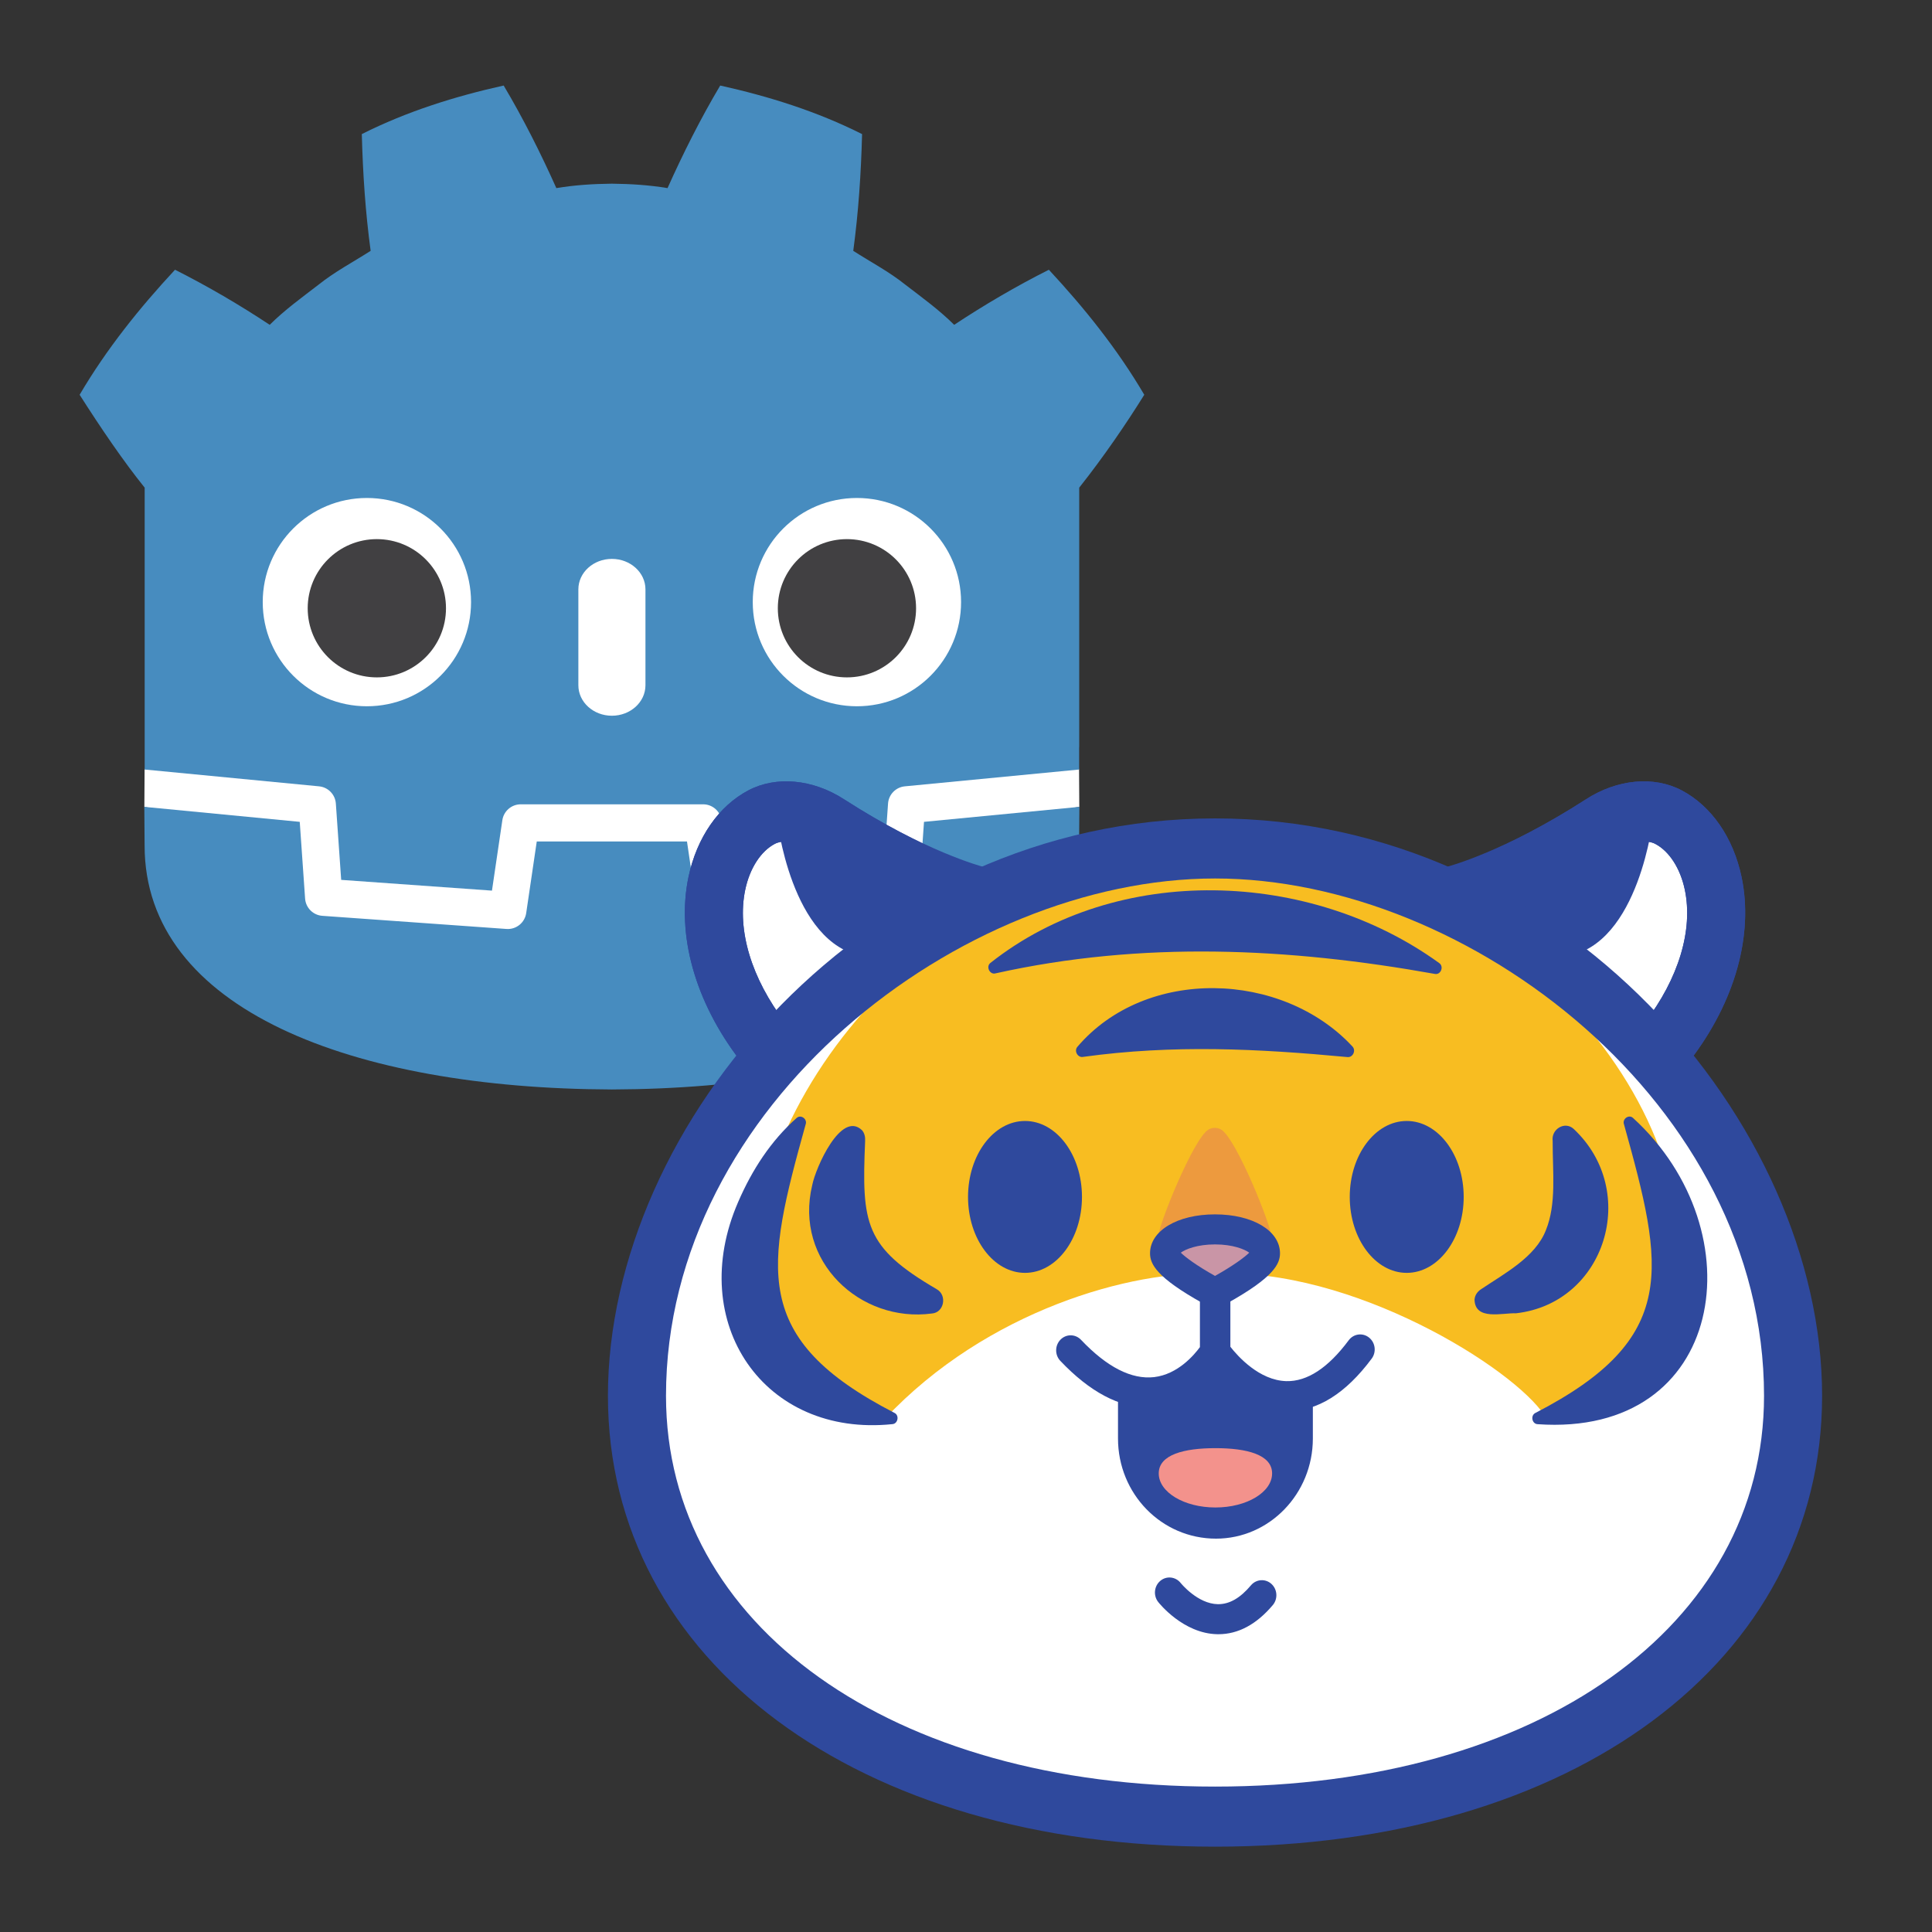 <?xml version="1.0" encoding="UTF-8" standalone="no"?>
<svg
   height="128"
   width="128"
   version="1.1"
   id="svg186"
   sodipodi:docname="godottiger.svg"
   inkscape:version="1.2.1 (9c6d41e410, 2022-07-14)"
   inkscape:export-filename="godottiger.png"
   inkscape:export-xdpi="96"
   inkscape:export-ydpi="96"
   xmlns:inkscape="http://www.inkscape.org/namespaces/inkscape"
   xmlns:sodipodi="http://sodipodi.sourceforge.net/DTD/sodipodi-0.dtd"
   xmlns="http://www.w3.org/2000/svg"
   xmlns:svg="http://www.w3.org/2000/svg">
  <rect width="100%" height="100%" fill="#333333" stroke="none"/>
  <defs
     id="defs190" />
  <sodipodi:namedview
     id="namedview188"
     pagecolor="#ffffff"
     bordercolor="#666666"
     borderopacity="1.0"
     inkscape:showpageshadow="2"
     inkscape:pageopacity="0.0"
     inkscape:pagecheckerboard="0"
     inkscape:deskcolor="#d1d1d1"
     showgrid="false"
     inkscape:zoom="6.5"
     inkscape:cx="49.153846"
     inkscape:cy="64"
     inkscape:window-width="1920"
     inkscape:window-height="1009"
     inkscape:window-x="-8"
     inkscape:window-y="-8"
     inkscape:window-maximized="1"
     inkscape:current-layer="svg186" />
  <g
     transform="translate(32,32)"
     id="g166"
     style="display:none">
    <path
       d="m -16,-32 c -8.86,0 -16,7.13 -16,15.99 v 95.98 c 0,8.86 7.13,15.99 16,15.99 h 96 c 8.86,0 16,-7.13 16,-15.99 V -16.01 C 96,-24.86 88.86,-32 80,-32 Z"
       fill="#363d52"
       id="path162" />
    <path
       d="m -16,-32 c -8.86,0 -16,7.13 -16,15.99 v 95.98 c 0,8.86 7.13,15.99 16,15.99 h 96 c 8.86,0 16,-7.13 16,-15.99 V -16.01 C 96,-24.86 88.86,-32 80,-32 Z m 0,4 h 96 c 6.64,0 12,5.35 12,11.99 v 95.98 c 0,6.64 -5.35,11.99 -12,11.99 h -96 c -6.64,0 -12,-5.35 -12,-11.99 v -95.98 c 0,-6.64 5.36,-11.99 12,-11.99 z"
       fill-opacity="0.4"
       id="path164" />
  </g>
  <g
     stroke-width="9.927"
     transform="matrix(0.076,0,0,0.076,1.628,-7.661)"
     id="g184"
     style="display:inline">
    <path
       d="m 0,0 c 0,0 -0.325,1.994 -0.515,1.976 l -36.182,-3.491 c -2.879,-0.278 -5.115,-2.574 -5.317,-5.459 l -0.994,-14.247 -27.992,-1.997 -1.904,12.912 c -0.424,2.872 -2.932,5.037 -5.835,5.037 h -38.188 c -2.902,0 -5.41,-2.165 -5.834,-5.037 l -1.905,-12.912 -27.992,1.997 -0.994,14.247 c -0.202,2.886 -2.438,5.182 -5.317,5.46 l -36.2,3.49 c -0.187,0.018 -0.324,-1.978 -0.511,-1.978 l -0.049,-7.83 30.658,-4.944 1.004,-14.374 c 0.203,-2.91 2.551,-5.263 5.463,-5.472 l 38.551,-2.75 c 0.146,-0.01 0.29,-0.016 0.434,-0.016 2.897,0 5.401,2.166 5.825,5.038 l 1.959,13.286 h 28.005 l 1.959,-13.286 c 0.423,-2.871 2.93,-5.037 5.831,-5.037 0.142,0 0.284,0.005 0.423,0.015 l 38.556,2.75 c 2.911,0.209 5.26,2.562 5.463,5.472 l 1.003,14.374 30.645,4.966 z"
       fill="#ffffff"
       transform="matrix(4.163,0,0,-4.163,919.241,771.672)"
       id="path168" />
    <path
       d="m 0,0 v -47.514 -6.035 -5.492 c 0.108,-0.001 0.216,-0.005 0.323,-0.015 l 36.196,-3.49 c 1.896,-0.183 3.382,-1.709 3.514,-3.609 l 1.116,-15.978 31.574,-2.253 2.175,14.747 c 0.282,1.912 1.922,3.329 3.856,3.329 h 38.188 c 1.933,0 3.573,-1.417 3.855,-3.329 l 2.175,-14.747 31.575,2.253 1.115,15.978 c 0.133,1.9 1.618,3.425 3.514,3.609 l 36.182,3.49 c 0.107,0.01 0.214,0.014 0.322,0.015 v 4.711 l 0.015,0.005 V 0 c 5.097,6.416 9.923,13.494 13.621,19.449 -5.651,9.62 -12.575,18.217 -19.976,26.182 -6.864,-3.455 -13.531,-7.369 -19.828,-11.534 -3.151,3.132 -6.7,5.694 -10.186,8.372 -3.425,2.751 -7.285,4.768 -10.946,7.118 1.09,8.117 1.629,16.108 1.846,24.448 -9.446,4.754 -19.519,7.906 -29.708,10.17 -4.068,-6.837 -7.788,-14.241 -11.028,-21.479 -3.842,0.642 -7.702,0.88 -11.567,0.926 v 0.006 c -0.027,0 -0.052,-0.006 -0.075,-0.006 -0.024,0 -0.049,0.006 -0.073,0.006 V 63.652 C 93.903,63.606 90.046,63.368 86.203,62.726 82.965,69.964 79.247,77.368 75.173,84.205 64.989,81.941 54.915,78.789 45.47,74.035 45.686,65.695 46.225,57.704 47.318,49.587 43.65,47.237 39.795,45.22 36.369,42.469 32.888,39.791 29.333,37.229 26.181,34.097 19.884,38.262 13.219,42.176 6.353,45.631 -1.048,37.666 -7.968,29.069 -13.621,19.449 -9.178,12.475 -4.413,5.466 0,0 Z"
       fill="#478cbf"
       transform="matrix(4.163,0,0,-4.163,104.699,525.907)"
       id="path170" />
    <path
       d="m 0,0 -1.121,-16.063 c -0.135,-1.936 -1.675,-3.477 -3.611,-3.616 l -38.555,-2.751 c -0.094,-0.007 -0.188,-0.01 -0.281,-0.01 -1.916,0 -3.569,1.406 -3.852,3.33 l -2.211,14.994 H -81.09 l -2.211,-14.994 c -0.297,-2.018 -2.101,-3.469 -4.133,-3.32 l -38.555,2.751 c -1.936,0.139 -3.476,1.68 -3.611,3.616 L -130.721,0 -163.268,3.138 c 0.015,-3.498 0.06,-7.33 0.06,-8.093 0,-34.374 43.605,-50.896 97.781,-51.086 h 0.066 0.067 c 54.176,0.19 97.766,16.712 97.766,51.086 0,0.777 0.047,4.593 0.063,8.093 z"
       fill="#478cbf"
       transform="matrix(4.163,0,0,-4.163,784.071,817.243)"
       id="path172" />
    <path
       d="m 0,0 c 0,-12.052 -9.765,-21.815 -21.813,-21.815 -12.042,0 -21.81,9.763 -21.81,21.815 0,12.044 9.768,21.802 21.81,21.802 C -9.765,21.802 0,12.044 0,0"
       fill="#ffffff"
       transform="matrix(4.163,0,0,-4.163,389.215,625.671)"
       id="path174" />
    <path
       d="m 0,0 c 0,-7.994 -6.479,-14.473 -14.479,-14.473 -7.996,0 -14.479,6.479 -14.479,14.473 0,7.994 6.483,14.479 14.479,14.479 C -6.479,14.479 0,7.994 0,0"
       fill="#414042"
       transform="matrix(4.163,0,0,-4.163,367.367,631.057)"
       id="path176" />
    <path
       d="m 0,0 c -3.878,0 -7.021,2.858 -7.021,6.381 v 20.081 c 0,3.52 3.143,6.381 7.021,6.381 3.878,0 7.028,-2.861 7.028,-6.381 V 6.381 C 7.028,2.858 3.878,0 0,0"
       fill="#ffffff"
       transform="matrix(4.163,0,0,-4.163,511.993,724.74)"
       id="path178" />
    <path
       d="m 0,0 c 0,-12.052 9.765,-21.815 21.815,-21.815 12.041,0 21.808,9.763 21.808,21.815 0,12.044 -9.767,21.802 -21.808,21.802 C 9.765,21.802 0,12.044 0,0"
       fill="#ffffff"
       transform="matrix(4.163,0,0,-4.163,634.787,625.671)"
       id="path180" />
    <path
       d="m 0,0 c 0,-7.994 6.477,-14.473 14.471,-14.473 8.002,0 14.479,6.479 14.479,14.473 0,7.994 -6.477,14.479 -14.479,14.479 C 6.477,14.479 0,7.994 0,0"
       fill="#414042"
       transform="matrix(4.163,0,0,-4.163,656.641,631.057)"
       id="path182" />
  </g>
  <g
     transform="matrix(0.579,0.188,0.182,-0.599,48.491,67.248)"
     id="g566"
     style="clip-rule:evenodd;fill-rule:evenodd;stroke-linejoin:round;stroke-miterlimit:2">
    <path
       d="m 4.043,-1.667 c -11.139,7.55 -11.679,18.182 -7.214,22.558 1.56,1.529 4.354,2.168 7.214,1.427 C 14.88,19.515 21.624,19.979 21.624,19.979 19.448,9.842 14.042,2.266 4.043,-1.667"
       style="fill:#ffffff;fill-rule:nonzero"
       id="path564" />
  </g>
  <g
     transform="matrix(0.607,0,0,0.628,50.53,51.393)"
     id="g570"
     style="clip-rule:evenodd;fill-rule:evenodd;stroke-linejoin:round;stroke-miterlimit:2">
    <path
       d="m 0,31.219 c -0.933,0 -1.858,-0.411 -2.485,-1.2 C -7.385,23.841 -9.429,16.788 -8.096,10.67 -7.19,6.524 -4.808,3.198 -1.555,1.542 1.478,0 5.471,0.36 8.869,2.48 c 8.867,5.531 15.081,7.099 15.143,7.114 1.695,0.418 2.738,2.13 2.325,3.828 -0.411,1.695 -2.11,2.743 -3.816,2.333 C 22.234,15.685 15.336,13.984 5.516,7.857 3.817,6.798 2.146,6.769 1.318,7.191 c -1.527,0.777 -2.731,2.583 -3.221,4.829 -0.927,4.253 0.67,9.378 4.385,14.061 1.086,1.371 0.857,3.365 -0.514,4.452 C 1.385,30.995 0.69,31.219 0,31.219"
       style="fill:#2f499d;fill-rule:nonzero"
       id="path568" />
  </g>
  <g
     transform="matrix(0.607,0,0,0.628,50.53,51.393)"
     id="g574"
     style="clip-rule:evenodd;fill-rule:evenodd;stroke-linejoin:round;stroke-miterlimit:2">
    <path
       d="m 0,31.219 c -0.933,0 -1.858,-0.411 -2.485,-1.2 C -7.385,23.841 -9.429,16.788 -8.096,10.67 -7.19,6.524 -4.808,3.198 -1.555,1.542 1.478,0 5.471,0.36 8.869,2.48 c 8.966,5.592 16.283,7.78 16.357,7.801 1.678,0.494 2.64,2.253 2.148,3.932 -0.491,1.679 -2.253,2.643 -3.926,2.152 C 23.119,16.269 15.271,13.944 5.516,7.857 3.817,6.798 2.146,6.769 1.318,7.191 c -1.527,0.777 -2.731,2.583 -3.221,4.829 -0.927,4.253 0.67,9.378 4.385,14.061 1.086,1.371 0.857,3.365 -0.514,4.452 C 1.385,30.995 0.69,31.219 0,31.219"
       style="fill:#2f499d;fill-rule:nonzero"
       id="path572" />
  </g>
  <g
     transform="matrix(0.607,0,0,0.628,51.472,63.35)"
     id="g578"
     style="clip-rule:evenodd;fill-rule:evenodd;stroke-linejoin:round;stroke-miterlimit:2">
    <path
       d="m 0,-14.615 c 0,0 1.483,13.367 9.446,14.615 l 11.087,-5.71 z"
       style="fill:#2f499d;fill-rule:nonzero"
       id="path576" />
  </g>
  <g
     transform="matrix(0.579,-0.188,-0.182,-0.599,112.506,67.248)"
     id="g582"
     style="clip-rule:evenodd;fill-rule:evenodd;stroke-linejoin:round;stroke-miterlimit:2">
    <path
       d="M -4.043,-1.667 C 7.096,5.883 7.636,16.515 3.171,20.891 1.611,22.42 -1.183,23.059 -4.043,22.318 -14.88,19.515 -21.624,19.979 -21.624,19.979 -19.448,9.842 -14.042,2.266 -4.043,-1.667"
       style="fill:#ffffff;fill-rule:nonzero"
       id="path580" />
  </g>
  <g
     transform="matrix(0.607,0,0,0.628,110.467,51.393)"
     id="g586"
     style="clip-rule:evenodd;fill-rule:evenodd;stroke-linejoin:round;stroke-miterlimit:2">
    <path
       d="m 0,31.219 c -0.69,0 -1.385,-0.224 -1.968,-0.686 -1.371,-1.087 -1.6,-3.081 -0.514,-4.452 C 1.233,21.398 2.83,16.273 1.903,12.02 1.413,9.774 0.209,7.968 -1.32,7.191 -2.148,6.77 -3.816,6.797 -5.515,7.857 c -9.821,6.127 -16.719,7.828 -17.007,7.898 -1.695,0.408 -3.413,-0.638 -3.821,-2.341 -0.409,-1.699 0.636,-3.408 2.333,-3.82 C -23.883,9.563 -17.688,7.981 -8.869,2.48 -5.471,0.36 -1.478,0 1.555,1.542 4.808,3.198 7.19,6.524 8.096,10.67 9.429,16.788 7.385,23.841 2.485,30.019 1.858,30.808 0.933,31.219 0,31.219"
       style="fill:#2f499d;fill-rule:nonzero"
       id="path584" />
  </g>
  <g
     transform="matrix(0.607,0,0,0.628,110.467,51.393)"
     id="g590"
     style="clip-rule:evenodd;fill-rule:evenodd;stroke-linejoin:round;stroke-miterlimit:2">
    <path
       d="m 0,31.219 c -0.69,0 -1.385,-0.224 -1.968,-0.686 -1.371,-1.087 -1.6,-3.081 -0.514,-4.452 C 1.233,21.398 2.83,16.273 1.903,12.02 1.413,9.774 0.209,7.968 -1.32,7.191 -2.148,6.77 -3.816,6.797 -5.515,7.857 c -9.756,6.087 -17.602,8.412 -17.932,8.508 -1.673,0.49 -3.438,-0.475 -3.929,-2.155 -0.49,-1.679 0.474,-3.437 2.151,-3.929 0.073,-0.021 7.39,-2.209 16.356,-7.801 C -5.471,0.36 -1.478,0 1.555,1.542 4.808,3.198 7.19,6.524 8.096,10.67 9.429,16.788 7.385,23.841 2.485,30.019 1.858,30.808 0.933,31.219 0,31.219"
       style="fill:#2f499d;fill-rule:nonzero"
       id="path588" />
  </g>
  <g
     transform="matrix(0.607,0,0,0.628,109.525,63.35)"
     id="g594"
     style="clip-rule:evenodd;fill-rule:evenodd;stroke-linejoin:round;stroke-miterlimit:2">
    <path
       d="m 0,-14.615 c 0,0 -1.483,13.367 -9.446,14.615 l -11.087,-5.71 z"
       style="fill:#2f499d;fill-rule:nonzero"
       id="path592" />
  </g>
  <g
     transform="matrix(0,-0.628,-0.607,0,84.553,48.66)"
     id="g598"
     style="clip-rule:evenodd;fill-rule:evenodd;stroke-linejoin:round;stroke-miterlimit:2">
    <path
       d="m -69.771,-56.414 c -28.007,0 -44.392,28.248 -44.392,63.093 0,34.845 16.385,63.092 44.392,63.092 28.007,0 57.749,-28.247 57.749,-63.092 0,-34.845 -29.742,-63.093 -57.749,-63.093"
       style="fill:#ffffff;fill-rule:nonzero"
       id="path596" />
  </g>
  <g
     transform="matrix(0.607,0,0,0.628,75.047,99.162)"
     id="g602"
     style="clip-rule:evenodd;fill-rule:evenodd;stroke-linejoin:round;stroke-miterlimit:2">
    <path
       d="m 0,-10.248 9.049,-3.588 9.05,3.976 v 4.466 c 0,4.96 -4.022,8.982 -8.982,8.982 H 8.981 C 4.021,3.588 0,-0.434 0,-5.394 Z"
       style="fill:#2f499d;fill-rule:nonzero"
       id="path600" />
  </g>
  <g
     transform="matrix(0.607,0,0,0.628,111.18,65.187)"
     id="g606"
     style="clip-rule:evenodd;fill-rule:evenodd;stroke-linejoin:round;stroke-miterlimit:2">
    <path
       d="m 0,31.975 c -0.752,6.463 -6.528,11.997 -14.574,13.559 -3.371,-4.995 -21.009,-15.669 -36.058,-14.961 -8.907,-0.403 -24.807,3.842 -35.929,15.28 -5.284,-1.454 -14.704,0.417 -14.704,-13.878 0,-22.439 22.669,-46.27 50.633,-46.27 27.963,0 53.226,23.981 50.632,46.27"
       style="fill:#f8bd21;fill-rule:nonzero"
       id="path604" />
  </g>
  <g
     transform="matrix(0.607,0,0,0.628,-64.27,-57.928)"
     id="g614"
     style="clip-rule:evenodd;fill-rule:evenodd;stroke-linejoin:round;stroke-miterlimit:2">
    <g
       opacity="0.62"
       id="g612">
      <g
         transform="translate(232.243,214.136)"
         id="g610">
        <path
           d="m 0,8.796 c 0,-1.3 3.915,-10.612 5.538,-11.523 0.432,-0.243 0.953,-0.243 1.385,0 1.623,0.911 5.538,10.223 5.538,11.523 0,1.64 -2.79,2.97 -6.231,2.97 C 2.789,11.766 0,10.436 0,8.796"
           style="fill:#e6854f;fill-rule:nonzero"
           id="path608" />
      </g>
    </g>
  </g>
  <g
     transform="matrix(0.607,0,0,0.628,80.498,118.366)"
     id="g618"
     style="clip-rule:evenodd;fill-rule:evenodd;stroke-linejoin:round;stroke-miterlimit:2">
    <path
       d="m 0,-95.803 c -27.711,0 -59.924,23.842 -59.924,54.58 C -59.924,-16.951 -35.282,0 0,0 35.282,0 59.924,-16.951 59.924,-41.223 59.924,-71.961 27.711,-95.803 0,-95.803 M 0,6.338 c -39.015,0 -66.262,-19.557 -66.262,-47.561 0,-28.757 28.338,-60.918 66.262,-60.918 37.924,0 66.262,32.161 66.262,60.918 C 66.262,-13.219 39.015,6.338 0,6.338"
       style="fill:#2f499d;fill-rule:nonzero"
       id="path616" />
  </g>
  <g
     transform="matrix(0.607,0,0,0.628,104.261,86.969)"
     id="g622"
     style="clip-rule:evenodd;fill-rule:evenodd;stroke-linejoin:round;stroke-miterlimit:2">
    <path
       d="m 0,-19.385 c 7.248,6.573 3.475,18.375 -6.286,19.447 -1.497,-0.055 -4.472,0.795 -4.537,-1.433 0.035,-0.498 0.338,-0.873 0.731,-1.116 2.592,-1.683 5.911,-3.376 7.056,-6.213 1.176,-2.79 0.729,-6.121 0.741,-9.412 -0.177,-1.26 1.336,-2.13 2.295,-1.273"
       style="fill:#2f499d;fill-rule:nonzero"
       id="path620" />
  </g>
  <g
     transform="matrix(-0.574,-0.204,-0.197,0.594,106.285,94.647)"
     id="g626"
     style="clip-rule:evenodd;fill-rule:evenodd;stroke-linejoin:round;stroke-miterlimit:2">
    <path
       d="M 7.659,-32.011 C -9.032,-25.106 -12.869,-3.424 7.052,1.931 7.634,2.077 8.066,1.326 7.659,0.896 -4.732,-11.683 -0.673,-18.137 8.372,-31.046 8.774,-31.517 8.223,-32.26 7.659,-32.011"
       style="fill:#2f499d;fill-rule:nonzero"
       id="path624" />
  </g>
  <g
     transform="matrix(0.607,0,0,0.628,57.317,85.612)"
     id="g630"
     style="clip-rule:evenodd;fill-rule:evenodd;stroke-linejoin:round;stroke-miterlimit:2">
    <path
       d="M 0,-15.951 C -0.386,-7.2 -0.059,-4.758 7.797,-0.327 8.987,0.302 8.628,2.156 7.283,2.247 -0.53,3.255 -7.791,-3.262 -5.77,-11.313 c 0.368,-1.811 3.139,-7.893 5.428,-5.778 0.293,0.325 0.363,0.734 0.342,1.14"
       style="fill:#2f499d;fill-rule:nonzero"
       id="path628" />
  </g>
  <g
     transform="matrix(0.607,0,0,0.628,53.374,94.547)"
     id="g634"
     style="clip-rule:evenodd;fill-rule:evenodd;stroke-linejoin:round;stroke-miterlimit:2">
    <path
       d="m 0,-31.922 c -4.362,15.172 -6.078,22.577 9.717,30.436 0.533,0.27 0.351,1.134 -0.238,1.176 -13.999,1.408 -22.587,-10.664 -16.843,-23.433 1.53,-3.418 3.578,-6.453 6.376,-8.86 0.461,-0.417 1.213,0.107 0.988,0.681"
       style="fill:#2f499d;fill-rule:nonzero"
       id="path632" />
  </g>
  <g
     transform="matrix(-0.014,0.628,0.607,0.015,78.007,45.43)"
     id="g638"
     style="clip-rule:evenodd;fill-rule:evenodd;stroke-linejoin:round;stroke-miterlimit:2">
    <path
       d="m 29.717,-19.726 c -10.925,13.628 -10.66,34.658 -1.158,48.955 0.353,0.561 1.274,0.203 1.158,-0.449 -2.383,-16.018 -2.726,-32.025 1.081,-47.896 0.215,-0.624 -0.66,-1.129 -1.081,-0.61"
       style="fill:#2f499d;fill-rule:nonzero"
       id="path636" />
  </g>
  <g
     transform="matrix(-0.022,0.628,0.607,0.023,78.617,57.554)"
     id="g642"
     style="clip-rule:evenodd;fill-rule:evenodd;stroke-linejoin:round;stroke-miterlimit:2">
    <path
       d="m 19.204,-11.23 c -8.741,7.162 -8.826,22.036 -1.139,29.979 0.407,0.438 1.177,0.093 1.139,-0.495 -0.527,-9.788 -0.634,-19.043 1.031,-28.793 0.158,-0.579 -0.559,-1.07 -1.031,-0.691"
       style="fill:#2f499d;fill-rule:nonzero"
       id="path640" />
  </g>
  <g
     transform="matrix(0.607,0,0,0.628,76.064,83.072)"
     id="g646"
     style="clip-rule:evenodd;fill-rule:evenodd;stroke-linejoin:round;stroke-miterlimit:2">
    <path
       d="m 0,16.208 c -3.155,0 -6.373,-1.651 -9.581,-4.921 -0.613,-0.624 -0.604,-1.627 0.022,-2.24 0.622,-0.613 1.624,-0.604 2.24,0.022 2.835,2.889 5.521,4.205 7.981,3.933 2.595,-0.296 4.382,-2.353 4.995,-3.166 V 1.584 C 5.657,0.709 6.366,0 7.242,0 8.117,0 8.826,0.709 8.826,1.584 V 10.78 L 8.592,11.161 C 8.482,11.342 5.823,15.603 1.021,16.15 0.682,16.189 0.34,16.208 0,16.208"
       style="fill:#2f499d;fill-rule:nonzero"
       id="path644" />
  </g>
  <g
     transform="matrix(0.607,0,0,0.628,85.304,83.072)"
     id="g650"
     style="clip-rule:evenodd;fill-rule:evenodd;stroke-linejoin:round;stroke-miterlimit:2">
    <path
       d="m 0,16.596 c -0.077,0 -0.155,-0.002 -0.232,-0.003 -5.256,-0.142 -8.755,-5.149 -8.9,-5.362 L -9.411,10.825 V 1.585 C -9.411,0.709 -8.702,0 -7.826,0 c 0.875,0 1.584,0.709 1.584,1.585 V 9.8 c 0.783,0.97 3.144,3.554 6.11,3.626 2.27,0.055 4.562,-1.394 6.803,-4.308 0.533,-0.694 1.527,-0.825 2.222,-0.289 0.694,0.533 0.823,1.528 0.29,2.222 -2.831,3.68 -5.92,5.545 -9.183,5.545"
       style="fill:#2f499d;fill-rule:nonzero"
       id="path648" />
  </g>
  <g
     transform="matrix(0.607,0,0,0.628,80.723,104.389)"
     id="g654"
     style="clip-rule:evenodd;fill-rule:evenodd;stroke-linejoin:round;stroke-miterlimit:2">
    <path
       d="m 0,6.182 c -0.042,0 -0.084,0 -0.125,-0.001 C -3.833,6.112 -6.465,2.916 -6.575,2.779 -7.125,2.099 -7.02,1.101 -6.339,0.55 -5.663,0 -4.668,0.105 -4.116,0.78 -4.097,0.802 -2.276,2.981 -0.053,3.013 1.215,3.024 2.383,2.362 3.55,1.024 4.125,0.365 5.126,0.298 5.784,0.872 6.443,1.448 6.511,2.449 5.936,3.108 4.156,5.148 2.159,6.182 0,6.182"
       style="fill:#2f499d;fill-rule:nonzero"
       id="path652" />
  </g>
  <g
     transform="matrix(0,-0.628,-0.607,0,67.909,75.394)"
     id="g658"
     style="clip-rule:evenodd;fill-rule:evenodd;stroke-linejoin:round;stroke-miterlimit:2">
    <path
       d="m -6.218,-6.218 c -4.425,0 -8.012,2.784 -8.012,6.218 0,3.434 3.587,6.218 8.012,6.218 4.425,0 8.012,-2.784 8.012,-6.218 0,-3.434 -3.587,-6.218 -8.012,-6.218"
       style="fill:#2f499d;fill-rule:nonzero"
       id="path656" />
  </g>
  <g
     transform="matrix(0,-0.628,-0.607,0,93.199,75.394)"
     id="g662"
     style="clip-rule:evenodd;fill-rule:evenodd;stroke-linejoin:round;stroke-miterlimit:2">
    <path
       d="m -6.218,-6.218 c -4.425,0 -8.012,2.784 -8.012,6.218 0,3.434 3.587,6.218 8.012,6.218 4.425,0 8.012,-2.784 8.012,-6.218 0,-3.434 -3.587,-6.218 -8.012,-6.218"
       style="fill:#2f499d;fill-rule:nonzero"
       id="path660" />
  </g>
  <g
     transform="matrix(0.607,0,0,0.628,83.842,84.003)"
     id="g666"
     style="clip-rule:evenodd;fill-rule:evenodd;stroke-linejoin:round;stroke-miterlimit:2">
    <path
       d="m 0,-1.543 c 0,1.104 -3.461,3.085 -4.896,3.859 -0.382,0.206 -0.842,0.206 -1.224,0 -1.436,-0.774 -4.896,-2.755 -4.896,-3.859 0,-1.393 2.466,-2.522 5.508,-2.522 3.042,0 5.508,1.129 5.508,2.522"
       style="fill:#c995a6;fill-rule:nonzero"
       id="path664" />
  </g>
  <g
     transform="matrix(0.607,0,0,0.628,78.231,84.012)"
     id="g670"
     style="clip-rule:evenodd;fill-rule:evenodd;stroke-linejoin:round;stroke-miterlimit:2">
    <path
       d="M 0,-1.623 C 0.512,-1.137 1.708,-0.272 3.735,0.83 5.764,-0.273 6.958,-1.138 7.471,-1.623 6.966,-1.984 5.679,-2.495 3.735,-2.495 1.792,-2.495 0.504,-1.984 0,-1.623 m 3.735,5.664 c -0.469,0 -0.937,-0.115 -1.364,-0.346 -5.034,-2.712 -5.729,-4.127 -5.729,-5.252 0,-2.38 2.984,-4.107 7.093,-4.107 4.11,0 7.093,1.727 7.093,4.107 0,1.123 -0.693,2.537 -5.728,5.253 -0.427,0.23 -0.896,0.345 -1.365,0.345"
       style="fill:#2f499d;fill-rule:nonzero"
       id="path668" />
  </g>
  <g
     transform="matrix(0.607,0,0,0.628,80.566,91.261)"
     id="g674"
     style="clip-rule:evenodd;fill-rule:evenodd;stroke-linejoin:round;stroke-miterlimit:2">
    <path
       d="m 0,17.004 c -5.962,0 -10.701,-4.74 -10.701,-10.566 V 1.584 C -10.701,0.709 -9.993,0 -9.117,0 c 0.876,0 1.585,0.709 1.585,1.584 v 4.854 c 0,4.079 3.319,7.397 7.397,7.397 4.214,0 7.533,-3.318 7.533,-7.397 V 1.972 c 0,-0.875 0.709,-1.584 1.584,-1.584 0.876,0 1.585,0.709 1.585,1.584 v 4.466 c 0,5.826 -4.74,10.566 -10.567,10.566"
       style="fill:#2f499d;fill-rule:nonzero"
       id="path672" />
  </g>
  <g
     transform="matrix(0,-0.628,-0.607,0,80.243,94.024)"
     id="g678"
     style="clip-rule:evenodd;fill-rule:evenodd;stroke-linejoin:round;stroke-miterlimit:2">
    <path
       d="m -5.722,-6.651 c -1.985,0 -3.594,2.77 -3.594,6.186 0,3.417 1.609,6.187 3.594,6.187 1.985,0 2.665,-2.77 2.665,-6.187 0,-3.416 -0.68,-6.186 -2.665,-6.186"
       style="fill:#f3928c;fill-rule:nonzero"
       id="path676" />
  </g>
</svg>
